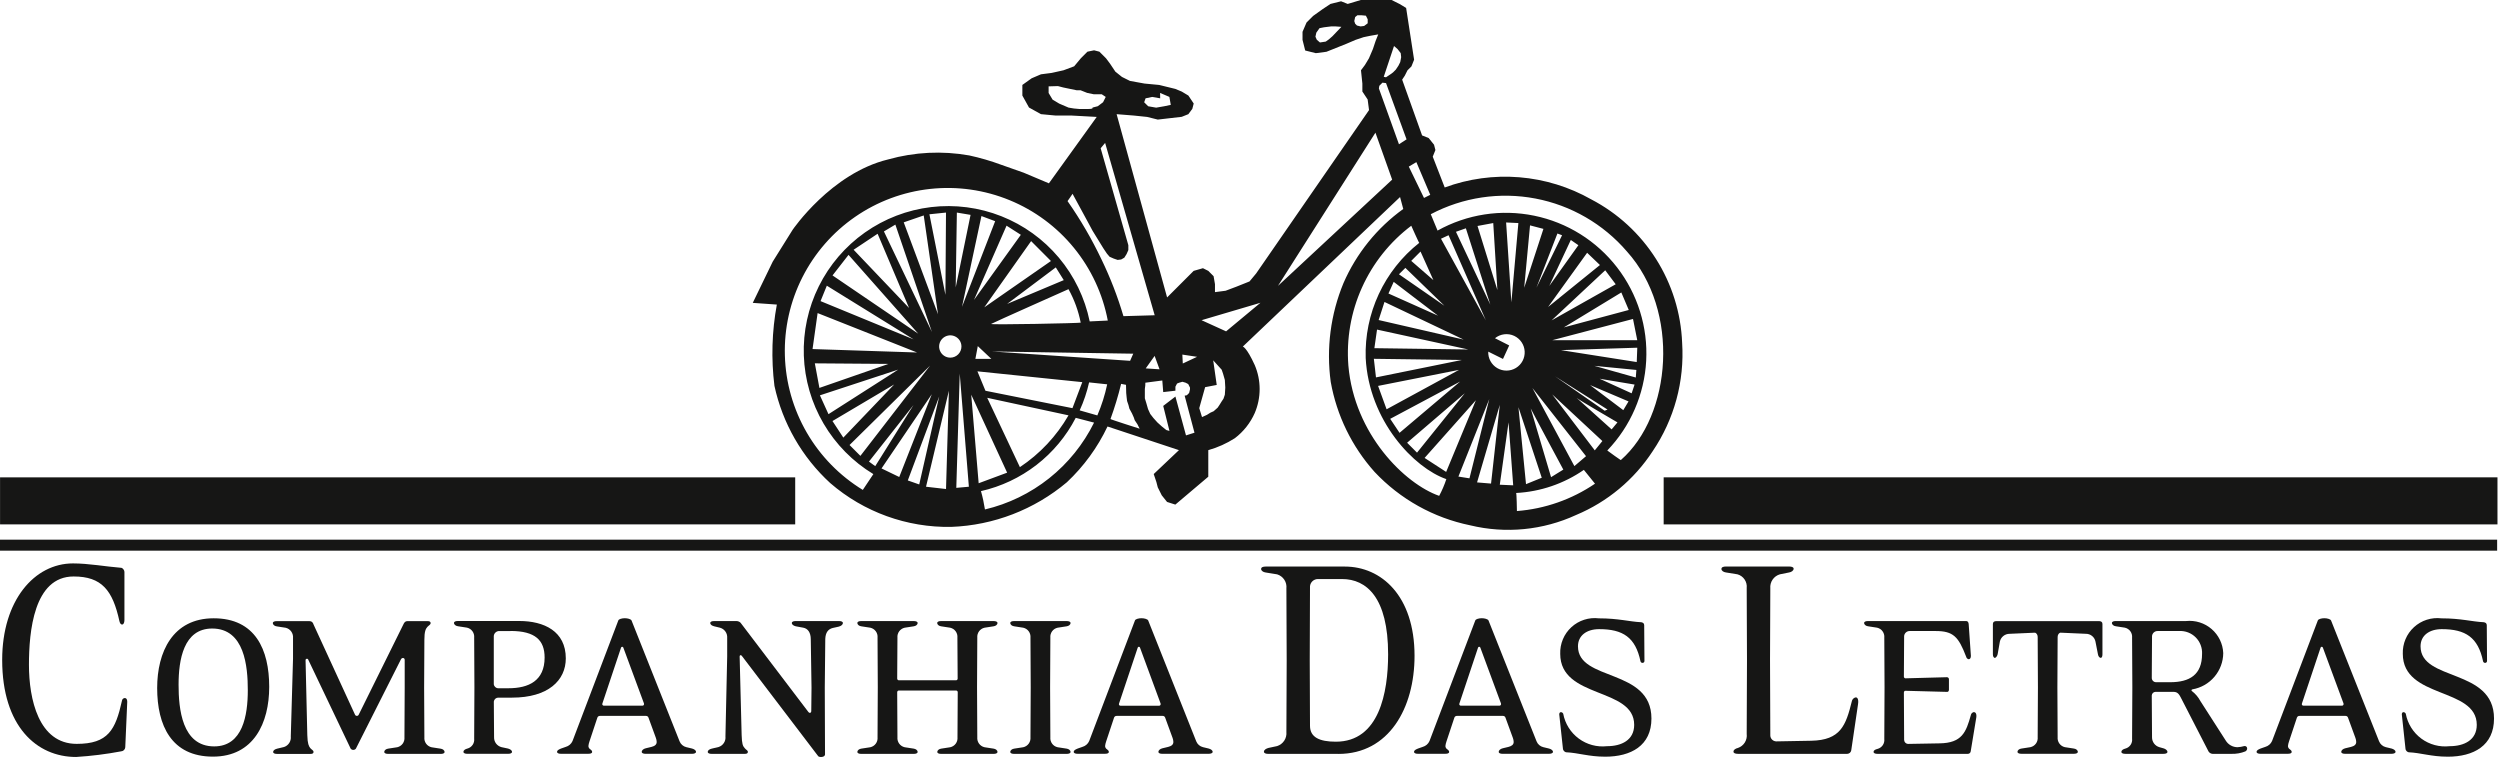 <svg width="181" height="55" viewBox="0 0 181 55" fill="none" xmlns="http://www.w3.org/2000/svg">
<g clip-path="url(#clip0_6_2)">
<path d="M0.004 34.561H57.573V37.965H0.004V34.561Z" fill="#161615"/>
<path d="M120.449 34.561H180.817V37.965H120.449V34.561Z" fill="#161615"/>
<path d="M0 39.071H180.793V39.869H0V39.071Z" fill="#161615"/>
<path d="M9.069 54.105C9.063 54.182 9.028 54.255 8.972 54.309C8.916 54.363 8.842 54.395 8.764 54.398C7.689 54.601 6.602 54.737 5.509 54.805C2.66 54.805 0.158 52.59 0.158 47.776C0.158 43.458 2.498 40.791 5.285 40.791C6.424 40.791 7.625 41.018 8.764 41.108C8.886 41.108 9.009 41.289 9.009 41.401V44.901C9.009 45.101 8.927 45.218 8.846 45.218C8.746 45.218 8.684 45.128 8.646 44.97C8.158 42.732 7.364 41.737 5.33 41.737C2.442 41.737 2.096 45.737 2.096 48.137C2.096 50.6 2.787 53.856 5.554 53.856C7.833 53.856 8.362 52.838 8.829 50.737C8.834 50.685 8.856 50.637 8.893 50.601C8.93 50.564 8.978 50.542 9.029 50.537C9.129 50.537 9.213 50.604 9.213 50.807L9.069 54.105Z" fill="#161615"/>
<path d="M15.363 45.505C13.29 45.505 12.929 47.769 12.929 49.572C12.929 51.295 13.163 54.039 15.507 54.039C17.58 54.039 17.941 51.775 17.941 49.972C17.941 48.25 17.707 45.505 15.363 45.505ZM15.417 54.78C12.407 54.78 11.379 52.516 11.379 49.813C11.379 47.213 12.497 44.764 15.471 44.764C18.482 44.764 19.491 47.028 19.491 49.733C19.491 52.333 18.374 54.78 15.417 54.78Z" fill="#161615"/>
<path d="M31.894 54.581H28.109C27.947 54.581 27.821 54.541 27.821 54.441C27.821 54.321 27.947 54.221 28.109 54.2L28.758 54.1C28.918 54.065 29.06 53.972 29.157 53.839C29.253 53.706 29.298 53.542 29.282 53.379L29.3 49.773V47.773C29.3 47.612 29.1 47.593 29.03 47.733L25.766 54.202C25.743 54.23 25.715 54.253 25.682 54.269C25.649 54.285 25.613 54.293 25.577 54.293C25.541 54.293 25.505 54.285 25.472 54.269C25.439 54.253 25.411 54.23 25.388 54.202L22.323 47.773C22.317 47.747 22.301 47.724 22.279 47.709C22.257 47.695 22.23 47.69 22.203 47.695C22.177 47.7 22.154 47.715 22.139 47.737C22.124 47.76 22.118 47.787 22.123 47.813L22.249 53.222C22.267 53.863 22.357 54.022 22.465 54.163C22.591 54.303 22.699 54.324 22.699 54.444C22.699 54.544 22.627 54.584 22.465 54.584H20.065C19.903 54.584 19.777 54.544 19.777 54.444C19.777 54.324 19.903 54.244 20.065 54.203L20.565 54.083C20.721 54.031 20.855 53.927 20.943 53.788C21.032 53.649 21.071 53.484 21.053 53.321L21.215 47.692V46.192C21.23 46.026 21.185 45.861 21.089 45.725C20.993 45.589 20.852 45.492 20.691 45.451L20.042 45.351C19.88 45.332 19.754 45.231 19.754 45.11C19.754 45.01 19.88 44.97 20.042 44.97H22.403C22.583 44.97 22.655 45.07 22.709 45.231L25.702 51.741C25.713 51.767 25.732 51.79 25.756 51.806C25.78 51.821 25.808 51.83 25.837 51.83C25.866 51.83 25.894 51.821 25.918 51.806C25.942 51.79 25.96 51.767 25.972 51.741L29.194 45.229C29.266 45.068 29.338 44.968 29.5 44.968H30.941C31.104 44.968 31.177 45.009 31.177 45.108C31.177 45.229 31.051 45.269 30.941 45.389C30.815 45.529 30.725 45.73 30.725 46.331L30.707 49.776L30.725 53.382C30.709 53.545 30.754 53.709 30.85 53.842C30.947 53.975 31.089 54.068 31.249 54.103L31.898 54.203C32.06 54.224 32.186 54.324 32.186 54.444C32.186 54.544 32.06 54.584 31.898 54.584" fill="#161615"/>
<path d="M36.961 45.687H36.15C36.05 45.685 35.953 45.721 35.879 45.788C35.804 45.854 35.758 45.947 35.75 46.047V49.529C35.756 49.608 35.791 49.682 35.848 49.737C35.904 49.792 35.979 49.825 36.058 49.829H36.816C38.277 49.829 39.43 49.288 39.43 47.605C39.43 46.363 38.763 45.682 36.96 45.682M37.068 50.509H36.061C35.985 50.512 35.912 50.542 35.856 50.593C35.8 50.645 35.763 50.714 35.753 50.79L35.771 53.374C35.765 53.538 35.815 53.699 35.914 53.831C36.013 53.962 36.154 54.055 36.313 54.095L36.781 54.195C36.925 54.235 37.069 54.315 37.069 54.436C37.069 54.536 36.943 54.576 36.781 54.576H33.842C33.68 54.576 33.554 54.536 33.554 54.436C33.554 54.315 33.68 54.236 33.842 54.195C33.997 54.154 34.131 54.058 34.221 53.926C34.311 53.793 34.349 53.633 34.33 53.474L34.348 49.768L34.33 46.162C34.346 45.998 34.301 45.835 34.205 45.702C34.108 45.569 33.967 45.476 33.806 45.441L33.157 45.341C32.995 45.32 32.869 45.221 32.869 45.1C32.869 45 32.995 44.96 33.157 44.96H37.592C39.392 44.96 40.964 45.701 40.964 47.665C40.964 49.265 39.684 50.509 37.07 50.509" fill="#161615"/>
<path d="M45.128 46.884C45.122 46.867 45.111 46.852 45.097 46.842C45.082 46.831 45.065 46.825 45.047 46.825C45.029 46.825 45.011 46.831 44.996 46.842C44.982 46.852 44.971 46.867 44.965 46.884L43.614 50.93C43.605 50.948 43.602 50.967 43.603 50.987C43.604 51.006 43.611 51.025 43.622 51.041C43.633 51.058 43.648 51.071 43.665 51.08C43.683 51.088 43.702 51.092 43.722 51.091H46.516C46.606 51.091 46.642 51.01 46.624 50.93L45.128 46.884ZM50.104 54.576H46.75C46.588 54.576 46.462 54.536 46.462 54.436C46.462 54.316 46.588 54.216 46.75 54.176L47.166 54.076C47.4 54.016 47.544 53.915 47.544 53.716C47.541 53.62 47.523 53.525 47.49 53.435L46.948 51.952C46.935 51.915 46.911 51.883 46.878 51.861C46.846 51.84 46.807 51.829 46.768 51.831H43.451C43.409 51.826 43.366 51.835 43.33 51.857C43.294 51.879 43.266 51.912 43.251 51.952L42.673 53.694C42.636 53.797 42.612 53.905 42.601 54.014C42.602 54.063 42.616 54.111 42.641 54.153C42.667 54.196 42.702 54.23 42.745 54.255C42.799 54.295 42.871 54.355 42.871 54.435C42.871 54.555 42.727 54.575 42.565 54.575H40.62C40.458 54.575 40.332 54.535 40.332 54.435C40.332 54.315 40.476 54.255 40.62 54.194L40.962 54.074C41.069 54.044 41.169 53.991 41.253 53.918C41.338 53.845 41.405 53.755 41.45 53.653L44.766 44.919C44.802 44.819 45.036 44.759 45.236 44.759C45.436 44.759 45.668 44.819 45.722 44.919L49.202 53.673C49.243 53.777 49.309 53.869 49.394 53.943C49.478 54.016 49.579 54.068 49.688 54.094L50.104 54.194C50.247 54.234 50.391 54.315 50.391 54.435C50.391 54.535 50.247 54.576 50.104 54.576Z" fill="#161615"/>
<path d="M60.741 45.365L60.291 45.465C59.967 45.545 59.767 45.785 59.75 46.265L59.714 49.79L59.731 54.598C59.75 54.858 59.281 54.839 59.231 54.738L53.712 47.489C53.64 47.389 53.55 47.429 53.55 47.529L53.695 53.218C53.712 53.859 53.784 54.018 53.911 54.159C54.019 54.299 54.145 54.32 54.145 54.44C54.145 54.54 54.073 54.58 53.911 54.58H51.53C51.368 54.58 51.242 54.54 51.242 54.44C51.242 54.32 51.368 54.24 51.53 54.201L52.036 54.08C52.192 54.028 52.325 53.924 52.413 53.785C52.502 53.647 52.54 53.482 52.522 53.319L52.648 47.529V46.187C52.661 46.022 52.616 45.858 52.52 45.723C52.425 45.587 52.286 45.49 52.126 45.446L51.71 45.346C51.548 45.305 51.422 45.225 51.422 45.105C51.422 45.005 51.548 44.965 51.71 44.965H53.31C53.367 44.964 53.423 44.974 53.475 44.995C53.528 45.015 53.576 45.046 53.616 45.085L58.502 51.516C58.61 51.676 58.736 51.616 58.736 51.476L58.754 49.793L58.7 46.287C58.7 45.787 58.484 45.506 58.159 45.445L57.617 45.345C57.455 45.304 57.329 45.224 57.329 45.104C57.329 45.004 57.455 44.964 57.617 44.964H60.736C60.898 44.964 61.024 45.004 61.024 45.104C61.024 45.224 60.898 45.324 60.736 45.364" fill="#161615"/>
<path d="M71.935 54.581H68.149C67.987 54.581 67.861 54.541 67.861 54.441C67.861 54.321 67.987 54.221 68.149 54.2L68.798 54.1C68.959 54.065 69.1 53.972 69.197 53.839C69.293 53.706 69.338 53.542 69.322 53.379L69.34 50.114C69.34 50.084 69.329 50.056 69.309 50.033C69.289 50.011 69.262 49.997 69.232 49.993H65.066C65.037 49.997 65.009 50.011 64.989 50.033C64.969 50.055 64.958 50.084 64.957 50.114L64.975 53.379C64.96 53.542 65.004 53.706 65.101 53.839C65.197 53.971 65.339 54.064 65.499 54.1L66.148 54.2C66.31 54.221 66.436 54.321 66.436 54.441C66.436 54.541 66.31 54.581 66.148 54.581H62.362C62.2 54.581 62.074 54.541 62.074 54.441C62.074 54.321 62.2 54.221 62.362 54.2L63.012 54.1C63.172 54.064 63.314 53.971 63.41 53.838C63.506 53.706 63.55 53.542 63.534 53.379L63.552 49.754L63.534 46.167C63.55 46.004 63.506 45.84 63.41 45.708C63.314 45.575 63.172 45.482 63.012 45.446L62.362 45.346C62.2 45.327 62.074 45.226 62.074 45.105C62.074 45.005 62.2 44.965 62.362 44.965H66.148C66.31 44.965 66.436 45.006 66.436 45.105C66.436 45.226 66.31 45.326 66.148 45.346L65.499 45.446C65.339 45.482 65.197 45.575 65.101 45.707C65.004 45.84 64.96 46.004 64.975 46.167L64.957 49.132C64.958 49.162 64.969 49.191 64.989 49.213C65.009 49.235 65.037 49.249 65.066 49.253H69.226C69.256 49.249 69.283 49.235 69.303 49.213C69.323 49.19 69.334 49.162 69.334 49.132L69.316 46.167C69.332 46.004 69.287 45.84 69.191 45.707C69.094 45.574 68.953 45.481 68.792 45.446L68.143 45.346C67.981 45.327 67.855 45.226 67.855 45.105C67.855 45.005 67.981 44.965 68.143 44.965H71.929C72.091 44.965 72.217 45.006 72.217 45.105C72.217 45.226 72.091 45.326 71.929 45.346L71.28 45.446C71.12 45.482 70.978 45.575 70.882 45.707C70.785 45.84 70.741 46.004 70.756 46.167L70.738 49.754L70.756 53.379C70.741 53.542 70.785 53.706 70.882 53.839C70.978 53.971 71.12 54.064 71.28 54.1L71.929 54.2C72.091 54.221 72.217 54.321 72.217 54.441C72.217 54.541 72.091 54.581 71.929 54.581" fill="#161615"/>
<path d="M77.219 54.581H73.433C73.27 54.581 73.144 54.541 73.144 54.441C73.144 54.321 73.27 54.221 73.433 54.2L74.082 54.1C74.242 54.065 74.384 53.972 74.48 53.839C74.577 53.706 74.621 53.542 74.606 53.379L74.624 49.773L74.606 46.167C74.621 46.004 74.577 45.84 74.48 45.707C74.384 45.574 74.242 45.481 74.082 45.446L73.433 45.346C73.27 45.327 73.144 45.226 73.144 45.105C73.144 45.005 73.27 44.965 73.433 44.965H77.219C77.38 44.965 77.507 45.006 77.507 45.105C77.507 45.226 77.38 45.326 77.219 45.346L76.57 45.446C76.409 45.481 76.267 45.574 76.171 45.707C76.074 45.84 76.03 46.004 76.046 46.167L76.028 49.773L76.046 53.379C76.03 53.542 76.074 53.706 76.171 53.839C76.267 53.972 76.409 54.065 76.57 54.1L77.219 54.2C77.38 54.221 77.507 54.321 77.507 54.441C77.507 54.541 77.38 54.581 77.219 54.581Z" fill="#161615"/>
<path d="M82.535 46.884C82.53 46.867 82.519 46.852 82.504 46.841C82.49 46.83 82.472 46.825 82.454 46.825C82.436 46.825 82.419 46.83 82.404 46.841C82.389 46.852 82.379 46.867 82.373 46.884L81.019 50.934C81.011 50.952 81.007 50.971 81.008 50.991C81.01 51.01 81.016 51.029 81.027 51.046C81.038 51.062 81.053 51.075 81.07 51.084C81.088 51.092 81.108 51.096 81.127 51.095H83.919C84.009 51.095 84.045 51.014 84.027 50.934L82.535 46.884ZM87.512 54.576H84.158C83.996 54.576 83.87 54.536 83.87 54.436C83.87 54.316 83.996 54.216 84.158 54.176L84.574 54.076C84.808 54.016 84.952 53.915 84.952 53.716C84.949 53.62 84.931 53.525 84.898 53.435L84.356 51.952C84.343 51.915 84.319 51.883 84.286 51.861C84.254 51.84 84.215 51.829 84.176 51.831H80.859C80.817 51.826 80.775 51.835 80.738 51.857C80.702 51.879 80.674 51.912 80.659 51.952L80.081 53.694C80.044 53.797 80.02 53.905 80.009 54.014C80.01 54.063 80.025 54.111 80.05 54.153C80.075 54.196 80.111 54.23 80.153 54.255C80.207 54.295 80.279 54.355 80.279 54.435C80.279 54.555 80.135 54.575 79.973 54.575H78.026C77.864 54.575 77.738 54.535 77.738 54.435C77.738 54.315 77.882 54.255 78.026 54.194L78.368 54.074C78.476 54.044 78.575 53.991 78.659 53.918C78.744 53.845 78.811 53.755 78.856 53.653L82.172 44.919C82.208 44.819 82.442 44.759 82.642 44.759C82.842 44.759 83.074 44.819 83.128 44.919L86.608 53.673C86.65 53.777 86.716 53.869 86.8 53.943C86.885 54.016 86.986 54.068 87.094 54.094L87.508 54.194C87.652 54.234 87.796 54.315 87.796 54.435C87.796 54.535 87.652 54.575 87.508 54.575" fill="#161615"/>
<path d="M97.163 41.923H95.414C95.271 41.923 95.134 41.977 95.028 42.073C94.923 42.169 94.857 42.301 94.844 42.443L94.825 47.822L94.844 52.546C94.844 53.383 95.536 53.699 96.716 53.699C99.848 53.699 100.5 50.15 100.5 47.37C100.5 43.256 98.934 41.923 97.163 41.923ZM96.899 54.581H91.834C91.65 54.581 91.508 54.536 91.508 54.423C91.508 54.288 91.67 54.196 91.834 54.151L92.465 54.016C92.676 53.948 92.857 53.81 92.979 53.625C93.101 53.44 93.156 53.219 93.135 52.998L93.156 47.822L93.135 42.601C93.159 42.38 93.106 42.157 92.984 41.971C92.861 41.785 92.678 41.648 92.465 41.583L91.631 41.448C91.447 41.425 91.305 41.312 91.305 41.2C91.305 41.064 91.447 41.019 91.631 41.019H97.368C99.992 41.019 102.413 43.119 102.413 47.484C102.413 51.259 100.562 54.584 96.9 54.584" fill="#161615"/>
<path d="M107.175 46.884C107.169 46.867 107.158 46.852 107.144 46.842C107.129 46.831 107.111 46.825 107.093 46.825C107.075 46.825 107.058 46.831 107.043 46.842C107.029 46.852 107.018 46.867 107.012 46.884L105.661 50.93C105.652 50.948 105.648 50.967 105.65 50.987C105.651 51.006 105.658 51.025 105.669 51.041C105.679 51.058 105.695 51.071 105.712 51.08C105.73 51.088 105.749 51.092 105.769 51.091H108.563C108.653 51.091 108.689 51.01 108.671 50.93L107.175 46.884ZM112.15 54.576H108.796C108.634 54.576 108.508 54.536 108.508 54.436C108.508 54.316 108.634 54.216 108.796 54.176L109.212 54.076C109.446 54.016 109.59 53.915 109.59 53.716C109.587 53.62 109.569 53.525 109.536 53.435L108.994 51.952C108.981 51.915 108.957 51.883 108.924 51.861C108.892 51.84 108.853 51.829 108.814 51.831H105.498C105.456 51.826 105.413 51.835 105.377 51.857C105.341 51.879 105.313 51.912 105.298 51.952L104.72 53.694C104.683 53.797 104.659 53.905 104.648 54.014C104.649 54.063 104.663 54.111 104.688 54.153C104.714 54.196 104.749 54.23 104.792 54.255C104.846 54.295 104.918 54.355 104.918 54.435C104.918 54.555 104.774 54.575 104.612 54.575H102.665C102.503 54.575 102.377 54.535 102.377 54.435C102.377 54.315 102.521 54.255 102.665 54.194L103.007 54.074C103.114 54.044 103.214 53.991 103.298 53.918C103.383 53.845 103.45 53.755 103.495 53.653L106.811 44.919C106.847 44.819 107.083 44.759 107.281 44.759C107.479 44.759 107.713 44.819 107.767 44.919L111.247 53.673C111.288 53.777 111.354 53.869 111.439 53.943C111.523 54.016 111.624 54.068 111.733 54.094L112.147 54.194C112.291 54.234 112.435 54.315 112.435 54.435C112.435 54.535 112.291 54.575 112.147 54.575" fill="#161615"/>
<path d="M116.207 54.784C115.017 54.784 114.278 54.503 113.377 54.464C113.325 54.449 113.278 54.42 113.24 54.382C113.203 54.343 113.175 54.296 113.161 54.244L112.889 51.72C112.889 51.639 112.925 51.559 113.015 51.559C113.05 51.562 113.084 51.575 113.113 51.596C113.142 51.617 113.164 51.646 113.178 51.679C113.313 52.398 113.715 53.039 114.304 53.474C114.892 53.909 115.623 54.105 116.35 54.024C117.396 54.024 118.315 53.583 118.315 52.481C118.315 49.737 112.96 50.618 112.96 47.333C112.948 46.972 113.014 46.614 113.154 46.281C113.293 45.948 113.504 45.65 113.77 45.406C114.036 45.163 114.351 44.979 114.695 44.869C115.038 44.759 115.402 44.724 115.76 44.768C117.183 44.768 117.96 45.009 118.824 45.049C118.95 45.07 119.04 45.129 119.04 45.269L119.058 47.834C119.061 47.854 119.059 47.875 119.053 47.895C119.048 47.915 119.037 47.933 119.024 47.948C119.01 47.963 118.993 47.975 118.974 47.983C118.955 47.991 118.934 47.995 118.914 47.994C118.88 47.993 118.847 47.98 118.821 47.959C118.795 47.937 118.777 47.907 118.77 47.874C118.41 46.151 117.509 45.55 115.778 45.55C114.878 45.55 114.245 46.011 114.245 46.792C114.245 49.357 119.564 48.356 119.564 52.021C119.564 53.985 118.085 54.785 116.21 54.785" fill="#161615"/>
<path d="M134.029 54.33C134.017 54.398 133.982 54.459 133.931 54.504C133.879 54.549 133.813 54.575 133.745 54.578H125.83C125.647 54.578 125.504 54.533 125.504 54.42C125.504 54.285 125.647 54.195 125.83 54.15C126.036 54.079 126.212 53.939 126.327 53.754C126.442 53.568 126.489 53.348 126.461 53.132L126.482 47.775L126.461 42.575C126.486 42.356 126.432 42.136 126.309 41.954C126.186 41.771 126.002 41.639 125.79 41.58L124.955 41.445C124.772 41.422 124.631 41.31 124.631 41.197C124.631 41.061 124.773 41.016 124.955 41.016H129.533C129.717 41.016 129.859 41.061 129.859 41.174C129.859 41.31 129.697 41.422 129.533 41.446L128.863 41.581C128.647 41.644 128.46 41.78 128.334 41.965C128.207 42.151 128.15 42.375 128.171 42.599L128.15 47.775L128.171 53.269C128.179 53.378 128.227 53.48 128.306 53.555C128.385 53.63 128.489 53.673 128.598 53.676L131.141 53.63C133.257 53.585 133.641 52.523 134.07 50.782C134.082 50.71 134.115 50.643 134.167 50.59C134.218 50.538 134.284 50.502 134.356 50.489C134.478 50.489 134.58 50.624 134.518 51.009L134.029 54.33Z" fill="#161615"/>
<path d="M142.679 54.399C142.672 54.451 142.646 54.498 142.606 54.531C142.566 54.564 142.515 54.581 142.463 54.579H135.937C135.774 54.579 135.647 54.539 135.647 54.439C135.647 54.319 135.773 54.259 135.937 54.219C136.091 54.177 136.225 54.081 136.315 53.949C136.404 53.816 136.442 53.656 136.423 53.497L136.441 49.752L136.423 46.165C136.439 46.002 136.395 45.839 136.298 45.706C136.202 45.573 136.061 45.48 135.901 45.444L135.251 45.344C135.089 45.325 134.963 45.224 134.963 45.103C134.963 45.003 135.089 44.964 135.251 44.964H142.351C142.459 44.964 142.513 45.044 142.531 45.164L142.693 47.488C142.693 47.648 142.621 47.729 142.531 47.729C142.487 47.72 142.446 47.698 142.414 47.666C142.382 47.634 142.36 47.593 142.351 47.549C141.792 46.086 141.413 45.686 140.134 45.686H138.259C138.159 45.685 138.063 45.722 137.989 45.789C137.915 45.855 137.869 45.947 137.859 46.046L137.841 48.99C137.841 49.02 137.853 49.048 137.872 49.071C137.892 49.093 137.919 49.107 137.949 49.111L140.941 49.03C140.963 49.028 140.985 49.03 141.006 49.037C141.026 49.044 141.045 49.056 141.061 49.072C141.076 49.087 141.088 49.106 141.095 49.126C141.103 49.147 141.105 49.169 141.103 49.191V49.932C141.103 50.032 141.049 50.112 140.941 50.092L137.931 50.012C137.877 50.012 137.841 50.092 137.841 50.152L137.859 53.578C137.864 53.655 137.898 53.728 137.955 53.78C138.012 53.832 138.087 53.861 138.165 53.859L140.418 53.819C142.059 53.798 142.347 52.997 142.689 51.775C142.698 51.721 142.724 51.671 142.763 51.631C142.801 51.592 142.851 51.566 142.905 51.555C143.013 51.555 143.121 51.655 143.085 51.935L142.679 54.399Z" fill="#161615"/>
<path d="M152.091 47.629C152.001 47.629 151.911 47.509 151.891 47.369L151.711 46.448C151.679 46.287 151.591 46.143 151.463 46.041C151.335 45.938 151.175 45.884 151.011 45.887L149.19 45.806C149.082 45.806 148.973 45.946 148.973 46.106L148.955 49.773L148.973 53.373C148.958 53.536 149.002 53.7 149.099 53.833C149.195 53.966 149.337 54.059 149.497 54.095L150.146 54.195C150.308 54.214 150.434 54.315 150.434 54.434C150.434 54.534 150.308 54.574 150.146 54.574H146.355C146.193 54.574 146.067 54.534 146.067 54.434C146.067 54.314 146.193 54.214 146.355 54.195L147.004 54.095C147.165 54.059 147.306 53.966 147.403 53.833C147.5 53.7 147.544 53.536 147.528 53.373L147.546 49.773L147.528 46.107C147.528 45.946 147.42 45.807 147.312 45.807L145.491 45.888C145.328 45.888 145.17 45.943 145.042 46.045C144.915 46.147 144.826 46.29 144.791 46.449L144.629 47.37C144.593 47.51 144.503 47.63 144.429 47.63C144.339 47.63 144.285 47.51 144.285 47.37V45.17C144.285 45.031 144.393 44.97 144.519 44.97H151.983C152.109 44.97 152.217 45.03 152.217 45.17V47.37C152.217 47.51 152.181 47.629 152.091 47.629Z" fill="#161615"/>
<path d="M157.771 45.686H156.22C156.119 45.682 156.019 45.717 155.942 45.784C155.866 45.851 155.817 45.945 155.807 46.046L155.788 49.111C155.794 49.185 155.827 49.254 155.88 49.305C155.933 49.357 156.002 49.388 156.076 49.392H157.122C158.529 49.392 159.429 48.85 159.429 47.348C159.441 47.127 159.407 46.906 159.327 46.699C159.248 46.492 159.127 46.304 158.97 46.147C158.814 45.99 158.626 45.868 158.419 45.788C158.213 45.709 157.992 45.673 157.77 45.685M162.57 54.399C162.25 54.528 161.906 54.589 161.56 54.579H160.187C160.116 54.575 160.047 54.549 159.99 54.507C159.932 54.464 159.888 54.405 159.863 54.338L157.916 50.552C157.791 50.313 157.683 50.091 157.375 50.091H156.06C155.99 50.091 155.923 50.118 155.872 50.167C155.821 50.216 155.791 50.282 155.788 50.352L155.807 53.376C155.804 53.539 155.856 53.698 155.953 53.829C156.051 53.96 156.189 54.054 156.346 54.098L156.634 54.178C156.778 54.218 156.922 54.318 156.922 54.438C156.922 54.538 156.797 54.578 156.634 54.578H153.877C153.716 54.578 153.589 54.538 153.589 54.438C153.589 54.318 153.716 54.238 153.877 54.197C154.032 54.156 154.166 54.06 154.256 53.928C154.345 53.795 154.383 53.635 154.363 53.476L154.382 49.77L154.363 46.164C154.379 46.001 154.335 45.837 154.239 45.705C154.143 45.572 154.001 45.479 153.841 45.443L153.192 45.343C153.029 45.324 152.904 45.223 152.904 45.102C152.904 45.002 153.029 44.963 153.192 44.963H158.277C158.608 44.929 158.943 44.963 159.26 45.063C159.577 45.163 159.871 45.326 160.122 45.544C160.374 45.762 160.578 46.028 160.723 46.328C160.868 46.628 160.949 46.954 160.963 47.286C160.957 47.916 160.73 48.523 160.321 49.003C159.913 49.482 159.349 49.803 158.728 49.91C158.639 49.931 158.656 50.01 158.692 50.031C158.946 50.225 159.155 50.471 159.305 50.752L161.144 53.617C161.233 53.763 161.357 53.884 161.506 53.968C161.654 54.052 161.822 54.097 161.992 54.098C162.157 54.09 162.32 54.063 162.478 54.017C162.505 54.01 162.533 54.01 162.56 54.016C162.586 54.022 162.611 54.034 162.632 54.051C162.654 54.069 162.67 54.092 162.681 54.117C162.692 54.142 162.696 54.169 162.694 54.197C162.692 54.238 162.68 54.278 162.658 54.313C162.636 54.348 162.606 54.377 162.569 54.397" fill="#161615"/>
<path d="M168.175 46.884C168.169 46.867 168.158 46.852 168.144 46.842C168.129 46.831 168.111 46.825 168.093 46.825C168.075 46.825 168.058 46.831 168.043 46.842C168.029 46.852 168.018 46.867 168.012 46.884L166.661 50.93C166.652 50.948 166.648 50.967 166.65 50.987C166.651 51.006 166.658 51.025 166.669 51.041C166.679 51.058 166.695 51.071 166.712 51.08C166.73 51.088 166.749 51.092 166.769 51.091H169.563C169.653 51.091 169.689 51.01 169.671 50.93L168.175 46.884ZM173.15 54.576H169.796C169.634 54.576 169.508 54.536 169.508 54.436C169.508 54.316 169.634 54.216 169.796 54.176L170.212 54.076C170.446 54.016 170.59 53.915 170.59 53.716C170.587 53.62 170.569 53.525 170.536 53.435L169.994 51.952C169.981 51.915 169.957 51.883 169.924 51.861C169.892 51.84 169.853 51.829 169.814 51.831H166.498C166.456 51.826 166.413 51.835 166.377 51.857C166.341 51.879 166.313 51.912 166.298 51.952L165.72 53.694C165.683 53.797 165.659 53.905 165.648 54.014C165.649 54.063 165.663 54.111 165.688 54.153C165.714 54.196 165.749 54.23 165.792 54.255C165.846 54.295 165.918 54.355 165.918 54.435C165.918 54.555 165.774 54.575 165.612 54.575H163.665C163.503 54.575 163.377 54.535 163.377 54.435C163.377 54.315 163.521 54.255 163.665 54.194L164.007 54.074C164.114 54.044 164.214 53.991 164.298 53.918C164.382 53.845 164.45 53.755 164.495 53.653L167.811 44.919C167.847 44.819 168.081 44.759 168.281 44.759C168.481 44.759 168.713 44.819 168.767 44.919L172.246 53.673C172.288 53.777 172.354 53.869 172.439 53.942C172.524 54.016 172.625 54.068 172.734 54.094L173.148 54.194C173.292 54.234 173.436 54.315 173.436 54.435C173.436 54.535 173.292 54.575 173.148 54.575" fill="#161615"/>
<path d="M177.208 54.784C176.018 54.784 175.279 54.503 174.377 54.464C174.325 54.449 174.278 54.42 174.24 54.382C174.203 54.343 174.175 54.296 174.161 54.244L173.891 51.72C173.891 51.639 173.927 51.559 174.017 51.559C174.052 51.562 174.086 51.575 174.115 51.596C174.143 51.617 174.165 51.646 174.179 51.679C174.314 52.398 174.717 53.04 175.305 53.475C175.894 53.91 176.625 54.106 177.353 54.024C178.399 54.024 179.318 53.583 179.318 52.481C179.318 49.737 173.963 50.618 173.963 47.333C173.951 46.972 174.017 46.614 174.157 46.281C174.296 45.948 174.507 45.65 174.773 45.406C175.039 45.163 175.354 44.979 175.698 44.869C176.041 44.759 176.404 44.724 176.763 44.768C178.186 44.768 178.963 45.009 179.827 45.049C179.953 45.07 180.043 45.129 180.043 45.269L180.061 47.834C180.064 47.854 180.062 47.875 180.056 47.895C180.051 47.915 180.04 47.933 180.027 47.948C180.013 47.963 179.996 47.975 179.977 47.983C179.958 47.991 179.937 47.995 179.917 47.994C179.883 47.993 179.85 47.98 179.824 47.958C179.798 47.937 179.78 47.907 179.773 47.874C179.413 46.151 178.512 45.55 176.781 45.55C175.881 45.55 175.248 46.011 175.248 46.792C175.248 49.357 180.567 48.356 180.567 52.021C180.567 53.985 179.088 54.785 177.213 54.785" fill="#161615"/>
<path d="M69.609 25.086C69.609 24.926 69.562 24.77 69.473 24.637C69.384 24.504 69.258 24.401 69.11 24.34C68.963 24.278 68.8 24.262 68.643 24.294C68.487 24.325 68.343 24.402 68.23 24.515C68.117 24.628 68.04 24.772 68.008 24.928C67.977 25.085 67.993 25.247 68.055 25.395C68.116 25.543 68.219 25.669 68.352 25.758C68.485 25.847 68.641 25.894 68.801 25.894C69.015 25.894 69.221 25.808 69.372 25.657C69.523 25.506 69.609 25.3 69.609 25.086ZM70.792 25.058L70.618 25.981H71.772L70.792 25.058ZM71.022 35.558C71.146 35.994 71.242 36.437 71.31 36.885C73.008 36.483 74.597 35.711 75.963 34.624C77.328 33.537 78.437 32.162 79.21 30.597L77.883 30.251C77.195 31.582 76.224 32.747 75.038 33.664C73.852 34.58 72.481 35.227 71.019 35.558M109.767 35.693C109.806 35.693 109.825 37 109.825 37C111.85 36.843 113.798 36.16 115.478 35.019L114.671 34.019C113.225 35.021 111.528 35.6 109.771 35.692M103.589 15.511L104.079 16.694C106.207 15.508 108.689 15.126 111.075 15.616C113.46 16.105 115.591 17.435 117.079 19.363C118.567 21.292 119.314 23.69 119.184 26.122C119.053 28.554 118.054 30.858 116.368 32.616C116.426 32.674 117.407 33.366 117.349 33.308C121.041 30.078 121.656 22.495 117.79 18.208C116.079 16.216 113.742 14.864 111.162 14.373C108.583 13.883 105.913 14.283 103.59 15.508M104.196 35.9C104.404 35.512 104.577 35.107 104.715 34.689C102.379 33.881 99.115 30.477 98.876 25.921C98.826 24.325 99.151 22.739 99.824 21.291C100.497 19.843 101.5 18.573 102.753 17.583C102.753 17.641 102.176 16.344 102.176 16.344C100.628 17.514 99.4 19.054 98.604 20.824C97.808 22.593 97.471 24.534 97.622 26.468C98.051 31.443 101.714 35.035 104.196 35.9ZM63.996 16.756L67.471 24.035L64.824 16.261L63.996 16.756ZM65.816 22.297L63.539 16.924L61.802 18.082L65.816 22.297ZM66.479 24.158L61.433 18.452L60.275 19.941L66.479 24.158ZM66.147 24.572L59.862 20.684L59.408 21.801L66.147 24.572ZM58.828 25.272L66.395 25.52L59.195 22.667L58.828 25.272ZM64.328 26.347L58.994 26.306L59.325 28.085L64.328 26.347ZM65.028 26.761L59.362 28.622L59.982 29.986L65.028 26.761ZM64.738 27.836L60.271 30.483L61.057 31.683L64.738 27.836ZM67.338 26.472L61.507 32.219L62.293 33.005L67.338 26.472ZM66.138 29.325L62.913 33.419L63.367 33.75L66.138 29.325ZM67.462 28.54L63.823 33.915L65.105 34.535L67.462 28.54ZM67.999 28.705L65.725 34.784L66.552 35.074L67.999 28.705ZM68.699 28.292L67.044 35.239L68.492 35.405L68.699 28.292ZM69.236 35.321L70.146 35.239L69.485 27.052L69.236 35.321ZM72.917 34.221L70.317 28.578L70.855 34.987L72.917 34.221ZM73.84 33.821C75.287 32.859 76.492 31.576 77.36 30.071L71.475 28.801L73.84 33.821ZM71.346 28.291L77.646 29.551L78.358 27.667L70.765 26.885L71.346 28.291ZM71.76 23.452C71.635 23.534 78.243 23.398 78.243 23.359C78.077 22.51 77.779 21.692 77.359 20.936C77.359 20.936 71.884 23.37 71.76 23.452ZM72.916 22.004L77.016 20.282L76.439 19.359L72.916 22.004ZM71.262 22.252L76.089 18.897L74.653 17.456L71.262 22.252ZM70.518 21.714L73.909 17L72.874 16.339L70.518 21.714ZM69.649 22.214L72.049 16.014L71.056 15.642L69.649 22.214ZM69.193 20.807L70.269 15.556L69.277 15.39L69.193 20.807ZM68.449 21.345L68.49 15.39L67.29 15.514L68.449 21.345ZM67.911 22.752L66.878 15.598L65.43 16.098L67.911 22.752ZM107.576 23.192L104.876 17.03L104.328 17.284L107.576 23.192ZM103.776 20.28L102.847 18.212L102.173 18.888L103.776 20.28ZM104.576 22.137L101.749 19.395L101.284 19.858L104.576 22.137ZM104.111 22.854L100.904 20.406L100.524 21.25L104.111 22.854ZM100.236 21.862L99.813 23.17L105.968 24.586L100.236 21.862ZM99.697 23.862L99.505 25.208L106.305 25.302L99.697 23.862ZM105.841 26.062L99.467 25.978L99.621 27.324L105.841 26.062ZM105.631 26.78L99.774 27.94L100.389 29.632L105.631 26.78ZM105.715 27.624L100.651 30.324L101.327 31.337L105.715 27.624ZM101.875 32.054L102.592 32.772L106.052 28.472L101.875 32.054ZM103.141 33.154L104.702 34.167L106.854 28.977L103.141 33.154ZM105.589 34.504L106.389 34.631L107.824 28.891L105.589 34.504ZM106.939 34.926L107.952 35.011L108.585 29.311L106.939 34.926ZM109.555 35.137L109.218 30.58L108.585 35.094L109.555 35.137ZM111.623 34.589L109.935 29.483L110.483 35.053L111.623 34.589ZM112.297 34.547L113.184 33.999C113.184 33.999 111.073 30.074 110.821 29.568L112.297 34.547ZM110.947 28.091L113.985 33.746L114.828 33.028L110.947 28.091ZM112.382 28.556L115.462 32.607L116.012 31.931L112.382 28.556ZM116.682 31.087L117.104 30.581C117.104 30.581 114.277 28.935 114.151 28.809L116.682 31.087ZM116.176 29.737L116.387 29.652L112.587 27.247L116.176 29.737ZM115.121 27.88L117.526 29.695L117.906 29.062L115.121 27.88ZM118.343 27.843L115.812 27.421L118.132 28.476L118.301 27.969M115.432 26.488L118.432 27.332L118.473 26.784L115.432 26.488ZM113.011 25.349L118.5 26.213L118.539 25.174L113.011 25.349ZM112.378 24.632H118.538L118.23 23.093L112.378 24.632ZM113.222 23.703L117.922 22.443L117.384 21.174L113.222 23.703ZM112.335 23.197L116.977 20.581L116.218 19.568L112.335 23.197ZM112.081 22.225L115.836 19.188L114.908 18.301L112.081 22.225ZM112.166 20.706L114.275 17.753L113.727 17.373L112.166 20.706ZM111.237 20.832L113.094 17.032L112.757 16.906L111.237 20.832ZM110.352 20.832L111.744 16.571L110.774 16.317L110.352 20.832ZM109.423 21.887L109.93 16.149L109.043 16.107L109.423 21.887ZM108.411 21.002L108.111 16.149L106.972 16.36L108.411 21.002ZM105.411 16.782L107.901 22.056L106.129 16.529L105.411 16.782ZM63.231 34.325C61.746 33.425 60.508 32.17 59.629 30.672C58.75 29.174 58.258 27.481 58.197 25.745C58.136 24.009 58.509 22.286 59.281 20.73C60.053 19.175 61.2 17.836 62.619 16.834C64.038 15.833 65.684 15.2 67.408 14.994C69.132 14.788 70.881 15.014 72.496 15.653C74.111 16.292 75.541 17.322 76.659 18.652C77.775 19.982 78.544 21.569 78.894 23.27L80.204 23.208C79.838 21.278 78.996 19.47 77.754 17.947C76.512 16.425 74.91 15.237 73.092 14.492C71.275 13.746 69.3 13.466 67.346 13.678C65.393 13.889 63.524 14.585 61.908 15.702C60.292 16.819 58.981 18.322 58.093 20.075C57.205 21.827 56.769 23.774 56.825 25.738C56.88 27.701 57.426 29.62 58.411 31.32C59.396 33.019 60.791 34.446 62.467 35.47L63.231 34.325ZM78.851 27.685C78.694 28.382 78.466 29.061 78.169 29.711L79.447 30.076C79.759 29.351 79.998 28.597 80.16 27.825L78.851 27.685ZM109.63 24.318C109.405 24.212 109.155 24.172 108.909 24.202C108.662 24.232 108.429 24.331 108.236 24.487L109.266 25.009L108.816 25.988L107.749 25.458C107.739 25.696 107.794 25.933 107.908 26.143C108.022 26.352 108.191 26.527 108.397 26.649C108.602 26.77 108.837 26.834 109.075 26.832C109.314 26.831 109.548 26.765 109.752 26.641C109.956 26.517 110.123 26.341 110.235 26.13C110.346 25.919 110.399 25.681 110.386 25.443C110.374 25.205 110.297 24.974 110.163 24.776C110.03 24.578 109.846 24.42 109.63 24.318ZM83.997 7.118L83.42 7.018L82.939 7.118L82.839 7.406L83.129 7.694L83.706 7.794L84.283 7.694L84.764 7.594L84.664 7.016L83.991 6.728L83.997 7.118ZM75.92 6.253V6.733L76.208 7.214L76.689 7.502L77.362 7.79C77.616 7.843 77.873 7.876 78.132 7.89H78.804C79.189 7.89 79.094 7.79 79.094 7.79L79.479 7.69L79.862 7.402L80.055 7.017L79.767 6.825H79.189L78.709 6.725L78.228 6.533H77.94L77.459 6.433L76.979 6.333L76.594 6.233L75.92 6.253ZM80.401 30.338C80.387 30.364 82.51 31.038 82.51 31.038L82.348 30.715L82.154 30.424L82.09 30.231L81.96 29.939L81.767 29.584L81.701 29.325L81.601 29.034L81.569 28.775L81.537 28.452L81.523 27.861L81.169 27.792C80.959 28.655 80.701 29.506 80.398 30.341M98.567 1.104H98.276L98.114 1.233L98.05 1.525L98.114 1.718L98.244 1.848L98.503 1.912L98.762 1.88L99.021 1.686V1.395L98.891 1.136L98.567 1.104ZM95.302 2.365L95.238 2.656L95.338 2.881L95.565 3.075L95.986 3.011L96.211 2.849L96.47 2.622L97.117 1.944L96.696 1.912H96.373L96.114 1.944L95.855 1.976L95.532 2.04L95.302 2.365ZM100.345 5.596L100.538 5.467L100.732 5.337L100.861 5.237L101.055 5.043L101.249 4.752L101.378 4.493L101.444 4.138L101.412 3.847L101.186 3.556L100.927 3.33L100.183 5.56L100.345 5.596ZM102.545 11.738L101.997 12.061L103.097 14.332L103.55 14.105L102.545 11.738ZM101.285 10.445L101.835 10.09L100.349 6.017L100.09 5.985L99.864 6.211L99.832 6.404L101.285 10.445ZM100.792 13.005L99.581 9.605L92.525 20.697L100.792 13.005ZM81.692 17.751V18.106L81.563 18.397L81.401 18.656L81.174 18.786L80.917 18.818L80.625 18.718L80.334 18.589L80.141 18.362L79.882 17.975L79.623 17.554L79.106 16.714L78.653 15.874L77.653 14.031C77.653 14.031 77.308 14.547 77.29 14.56C78.227 15.899 79.05 17.314 79.752 18.79C80.391 20.111 80.921 21.482 81.337 22.89L83.599 22.824L80.011 10.347L79.688 10.734L81.692 17.751ZM86.992 23.182L88.769 23.99L91.258 21.921L86.992 23.182ZM71.826 25.446L81.82 26.123L82.047 25.607L71.826 25.446ZM82.951 26.672L83.951 26.738L83.595 25.768L82.951 26.672ZM85.602 25.672L85.634 26.318L86.669 25.833L85.602 25.672ZM82.919 27.902L82.887 28.161V28.839L82.987 29.163L83.117 29.615L83.278 29.97L83.505 30.262L83.796 30.585L84.119 30.876L84.442 31.135L84.669 31.199L84.217 29.388L85.1 28.71L85.866 31.522L86.48 31.328L85.768 28.646L85.93 28.614L86.092 28.452L86.124 28.323L86.156 28.193V28.064L86.092 27.934L86.026 27.805L85.833 27.705L85.606 27.641L85.38 27.705L85.218 27.769L85.1 27.996V28.287L84.217 28.387L84.151 27.547L82.923 27.708L82.919 27.902ZM88.091 27.87L87.251 28.031L86.826 29.551L87.026 30.197L87.381 30.036L87.64 29.874L87.867 29.774L88.158 29.515L88.288 29.321L88.449 29.062L88.579 28.869L88.679 28.577L88.711 28.061L88.679 27.511L88.55 27.058L88.45 26.767L87.836 26.088L88.091 27.87ZM54.5 21.928L55.943 18.948L57.384 16.641C57.384 16.641 60.173 12.541 64.308 11.541C66.216 11.005 68.221 10.907 70.172 11.253C70.956 11.423 71.727 11.648 72.479 11.926L74.115 12.503L75.941 13.273L79.403 8.465L77.576 8.365H76.423L75.365 8.265L74.499 7.784L74.019 6.919V6.149L74.692 5.668L75.365 5.38L76.135 5.28L77 5.088L77.77 4.8L78.25 4.223L78.731 3.742L79.211 3.642L79.596 3.742L80.077 4.223L80.365 4.608L80.75 5.185L81.23 5.57L81.808 5.858L82.865 6.05L83.923 6.15L85.097 6.438L85.559 6.631L86.039 6.919L86.424 7.496L86.324 7.881L86.036 8.266L85.556 8.458L84.69 8.558L83.825 8.658L83.055 8.466L82.094 8.366L80.843 8.266L84.498 21.534L86.421 19.611L87.094 19.418L87.479 19.611L87.864 19.996L87.964 20.573V21.15L88.734 21.05L89.504 20.76L90.465 20.376L90.945 19.798L99.118 7.971L99.018 7.203L98.635 6.626V6.048L98.535 5.087L98.823 4.702L99.111 4.222L99.399 3.549L99.592 2.971L99.784 2.491L99.207 2.591L98.726 2.691L98.149 2.884L97.476 3.172L96.995 3.364L96.515 3.557L96.034 3.749L95.264 3.849L94.496 3.656L94.303 2.888V2.304L94.593 1.631L95.073 1.151L95.746 0.67L96.323 0.285L97.093 0.093L97.574 0.285L98.535 -0.003H100.746L101.323 0.285L101.804 0.575L102.381 4.324L102.189 4.805L101.901 5.093L101.708 5.478L101.516 5.766L102.959 9.804L103.439 9.997L103.824 10.477L103.924 10.862L103.731 11.342L104.597 13.573C106.323 12.937 108.166 12.685 109.999 12.834C111.833 12.984 113.611 13.531 115.211 14.438C117.124 15.437 118.739 16.923 119.894 18.747C121.049 20.57 121.702 22.666 121.787 24.822C121.966 27.602 121.215 30.362 119.653 32.668C118.31 34.726 116.381 36.334 114.114 37.283C111.714 38.39 109.01 38.654 106.441 38.033C103.79 37.489 101.372 36.139 99.519 34.167C97.876 32.331 96.777 30.074 96.345 27.649C96.014 25.225 96.333 22.756 97.268 20.495C98.203 18.35 99.698 16.497 101.596 15.13L101.364 14.265L89.98 25.092C89.98 25.092 90.249 25.129 90.846 26.437C91.078 26.985 91.198 27.573 91.198 28.168C91.198 28.763 91.078 29.351 90.846 29.899C90.527 30.62 90.031 31.249 89.403 31.726C88.808 32.107 88.16 32.399 87.48 32.591V34.514L85.095 36.533L84.495 36.341L84.11 35.86L83.822 35.283L83.722 34.898L83.529 34.321L85.356 32.59L80.184 30.878C79.464 32.396 78.466 33.766 77.241 34.916C74.89 36.894 71.946 38.031 68.876 38.147C65.662 38.206 62.539 37.075 60.107 34.973C58.066 33.1 56.656 30.642 56.069 27.935C55.826 25.976 55.885 23.992 56.243 22.051L54.5 21.928Z" fill="#161615"/>
</g>
<defs>
<clipPath id="clip0_6_2">
<rect width="180.818" height="54.809" fill="white"/>
</clipPath>
</defs>
</svg>
